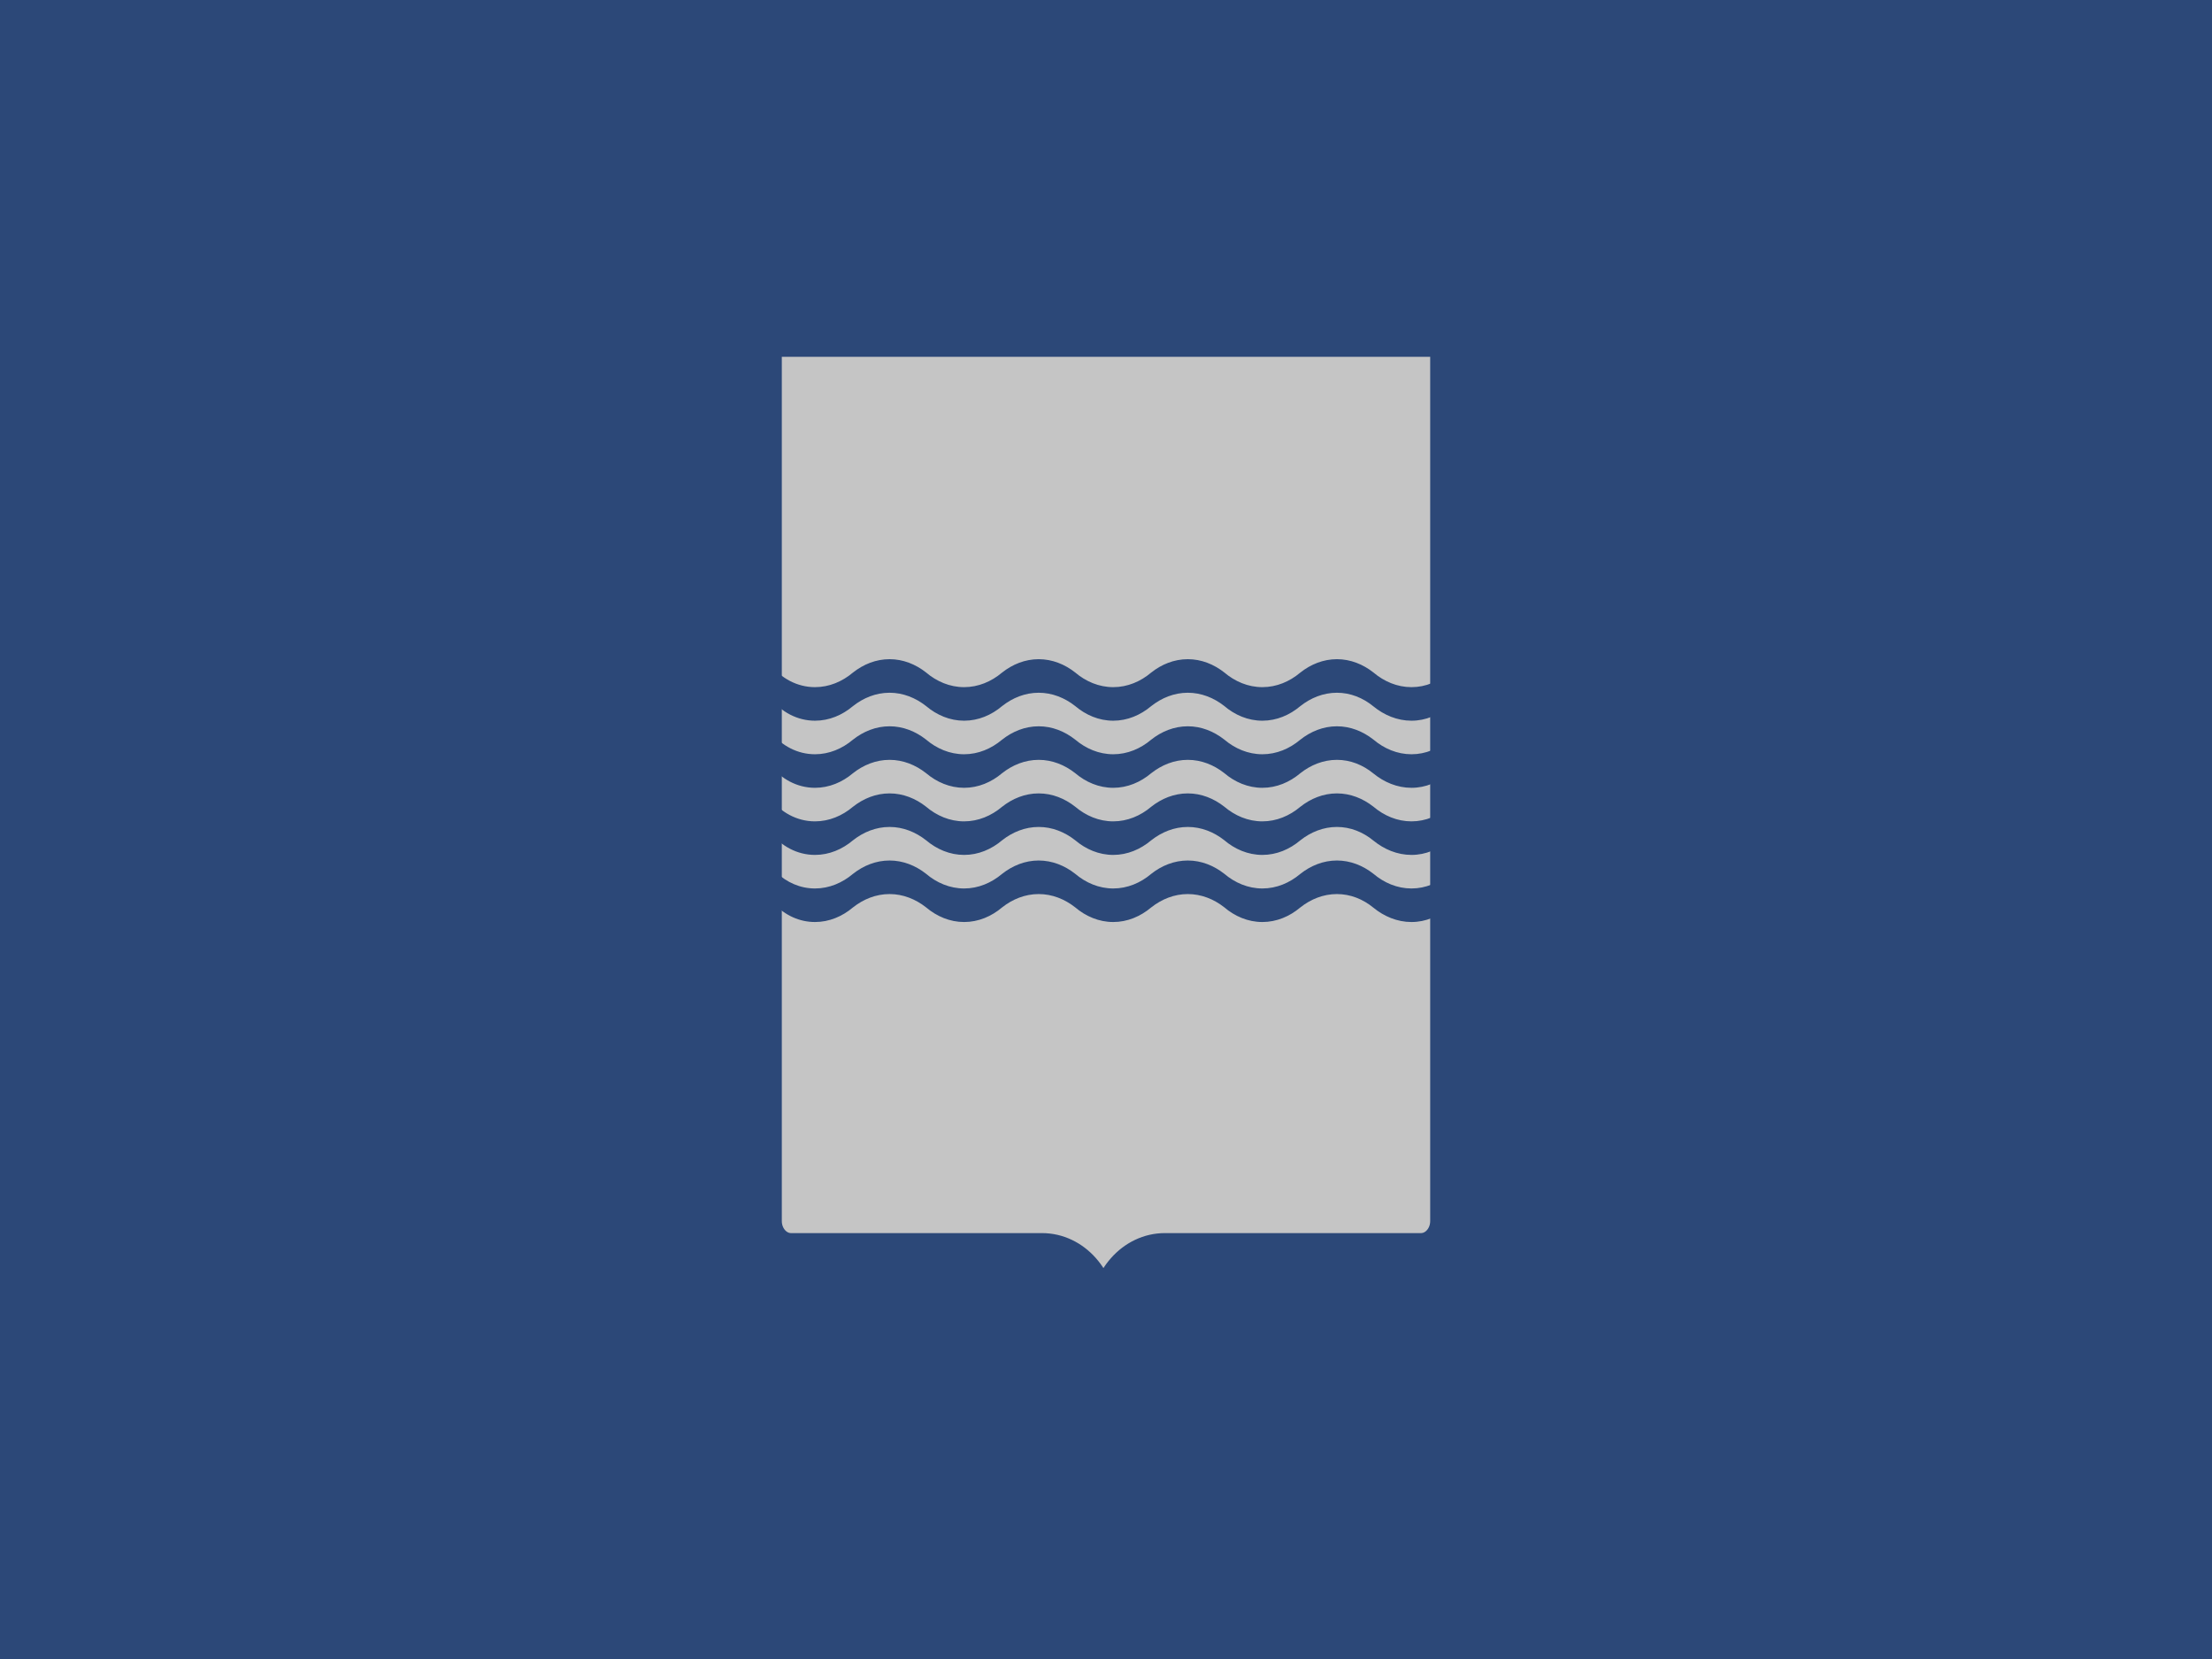 <?xml version="1.0" encoding="utf-8"?>
<svg viewBox="0 0 640 480" xmlns="http://www.w3.org/2000/svg">
  <rect style="fill:#2c4878;fill-opacity:1;fill-rule:evenodd;stroke:none" id="rect2988" width="640" height="480"/>
  <path style="fill:#c5c5c5;fill-opacity:1;stroke:none" d="M 418.311 350.388 C 418.311 354.528 415.326 357.884 411.643 357.884 C 386.947 357.884 362.251 357.884 337.554 357.884 C 327.734 357.884 319.773 366.834 319.773 377.874 C 319.773 366.834 311.812 357.884 301.991 357.884 C 278.646 357.884 251.254 357.884 229.384 357.884 C 225.701 357.884 222.716 354.528 222.716 350.388 L 222.716 96.346 L 418.311 96.346 L 418.311 350.388 Z" id="path3788-7-4-1-7"/>
  <path style="fill:none;stroke:#2c4878;stroke-width:8;stroke-linecap:butt;stroke-linejoin:miter;stroke-miterlimit:4;stroke-opacity:1;stroke-dasharray:none;stroke-dashoffset:0" d="M 417.798 353.277 C 417.798 357.417 414.812 360.773 411.13 360.773 C 386.433 360.773 361.737 360.773 337.041 360.773 C 327.22 360.773 319.259 369.723 319.259 380.764 C 319.259 369.723 311.298 360.773 301.478 360.773 C 278.133 360.774 250.74 360.773 228.87 360.773 C 225.188 360.773 222.202 357.417 222.202 353.277 L 222.202 99.235 L 417.798 99.235 L 417.798 353.277 Z" id="path3788-7-4-7"/>
  <path id="path4208-9" d="M 419.275 252.708 C 416.305 255.429 412.515 257.061 408.386 257.061 C 404.254 257.061 400.461 255.427 397.361 252.805 C 394.336 250.436 390.726 248.971 386.813 248.971 C 382.851 248.971 379.201 250.472 376.191 252.869 C 373.13 255.442 369.353 257.061 365.239 257.061 C 361.1 257.061 357.3 255.421 354.201 252.793 C 351.182 250.433 347.576 248.971 343.666 248.971 C 339.703 248.971 336.052 250.474 333.064 252.851 C 330.019 255.427 326.226 257.061 322.093 257.061 C 317.955 257.061 314.157 255.422 311.084 252.818 C 308.082 250.452 304.455 248.971 300.52 248.971 C 296.574 248.971 292.937 250.461 289.915 252.855 C 286.836 255.442 283.059 257.061 278.947 257.061 C 274.787 257.061 270.971 255.405 267.892 252.777 C 264.898 250.436 261.288 248.971 257.374 248.971 C 253.432 248.971 249.799 250.457 246.783 252.842 C 243.705 255.436 239.922 257.061 235.801 257.061 C 231.521 257.061 227.605 255.308 224.589 252.406 L 224.121 261.646 C 227.194 264.827 231.296 266.768 235.801 266.768 C 239.923 266.768 243.707 265.143 246.773 262.559 C 249.78 260.173 253.422 258.679 257.374 258.679 C 261.291 258.679 264.903 260.147 267.931 262.521 C 271.032 265.139 274.821 266.768 278.947 266.768 C 283.083 266.768 286.879 265.132 289.942 262.538 C 292.94 260.167 296.576 258.679 300.52 258.679 C 304.445 258.679 308.064 260.153 311.067 262.511 C 314.146 265.125 317.949 266.768 322.093 266.768 C 326.206 266.768 329.983 265.15 333.079 262.547 C 336.111 260.157 339.735 258.679 343.666 258.679 C 347.581 258.679 351.191 260.145 354.175 262.476 C 357.246 265.105 361.07 266.768 365.239 266.768 C 369.366 266.768 373.155 265.139 376.223 262.549 C 379.229 260.169 382.866 258.679 386.813 258.679 C 390.729 258.679 394.341 260.146 397.384 262.633 C 400.428 265.121 404.235 266.768 408.386 266.768 C 412.509 266.768 416.295 265.142 419.263 262.427 L 419.275 252.708 Z" style="fill:#2c4878;fill-opacity:1;stroke:none"/>
  <path id="path4210-3" d="M 419.275 233.293 C 416.305 236.014 412.515 237.645 408.386 237.645 C 404.254 237.645 400.461 236.011 397.361 233.389 C 394.336 231.021 390.726 229.555 386.813 229.555 C 382.851 229.555 379.201 231.057 376.191 233.453 C 373.13 236.026 369.353 237.645 365.239 237.645 C 361.1 237.645 357.3 236.005 354.201 233.377 C 351.182 231.018 347.576 229.555 343.666 229.555 C 339.703 229.555 336.052 231.058 333.064 233.435 C 330.019 236.011 326.226 237.645 322.093 237.645 C 317.955 237.645 314.157 236.006 311.084 233.402 C 308.082 231.036 304.455 229.555 300.52 229.555 C 296.574 229.555 292.937 231.045 289.915 233.439 C 286.836 236.027 283.059 237.645 278.947 237.645 C 274.787 237.645 270.971 235.989 267.892 233.361 C 264.898 231.021 261.288 229.555 257.374 229.555 C 253.432 229.555 249.799 231.042 246.783 233.426 C 243.705 236.02 239.922 237.645 235.801 237.645 C 230.493 237.645 225.745 234.949 222.579 230.708 L 222.82 240.732 C 225.983 244.79 230.626 247.353 235.801 247.353 C 239.923 247.353 243.707 245.727 246.773 243.143 C 249.78 240.757 253.422 239.263 257.374 239.263 C 261.291 239.263 264.903 240.731 267.931 243.105 C 271.032 245.723 274.821 247.353 278.947 247.353 C 283.083 247.353 286.879 245.716 289.942 243.122 C 292.94 240.752 296.576 239.263 300.52 239.263 C 304.445 239.263 308.064 240.737 311.067 243.095 C 314.146 245.709 317.949 247.353 322.093 247.353 C 326.206 247.353 329.983 245.734 333.079 243.132 C 336.111 240.741 339.735 239.263 343.666 239.263 C 347.581 239.263 351.191 240.729 354.175 243.06 C 357.246 245.689 361.07 247.353 365.239 247.353 C 369.366 247.353 373.155 245.723 376.223 243.133 C 379.229 240.753 382.866 239.263 386.813 239.263 C 390.729 239.263 394.341 240.731 397.384 243.218 C 400.428 245.705 404.235 247.353 408.386 247.353 C 412.509 247.353 416.295 245.726 419.263 243.011 L 419.275 233.293 Z" style="fill:#2c4878;fill-opacity:1;stroke:none"/>
  <path style="fill:#2c4878;fill-opacity:1;stroke:none" d="M 419.275 213.877 C 416.305 216.598 412.515 218.229 408.386 218.229 C 404.254 218.229 400.461 216.596 397.361 213.973 C 394.336 211.605 390.726 210.139 386.813 210.139 C 382.851 210.139 379.201 211.641 376.191 214.037 C 373.13 216.61 369.353 218.229 365.239 218.229 C 361.1 218.229 357.3 216.589 354.201 213.961 C 351.182 211.602 347.576 210.139 343.666 210.139 C 339.703 210.139 336.052 211.642 333.064 214.019 C 330.019 216.595 326.226 218.229 322.093 218.229 C 317.955 218.229 314.157 216.59 311.084 213.986 C 308.082 211.62 304.455 210.139 300.52 210.139 C 296.574 210.139 292.937 211.629 289.915 214.023 C 286.836 216.611 283.059 218.229 278.947 218.229 C 274.787 218.229 270.971 216.573 267.892 213.945 C 264.898 211.605 261.288 210.139 257.374 210.139 C 253.432 210.139 249.799 211.626 246.783 214.01 C 243.705 216.604 239.922 218.229 235.801 218.229 C 230.747 218.229 226.201 215.785 223.045 211.891 L 222.745 221.22 C 225.91 225.334 230.585 227.937 235.801 227.937 C 239.923 227.937 243.707 226.311 246.773 223.727 C 249.78 221.342 253.422 219.847 257.374 219.847 C 261.291 219.847 264.903 221.315 267.931 223.689 C 271.032 226.308 274.821 227.937 278.947 227.937 C 283.083 227.937 286.879 226.3 289.942 223.706 C 292.94 221.336 296.576 219.847 300.52 219.847 C 304.445 219.847 308.064 221.321 311.067 223.679 C 314.146 226.294 317.949 227.937 322.093 227.937 C 326.206 227.937 329.983 226.318 333.079 223.716 C 336.111 221.326 339.735 219.847 343.666 219.847 C 347.581 219.847 351.191 221.313 354.175 223.645 C 357.246 226.274 361.07 227.937 365.239 227.937 C 369.366 227.937 373.155 226.308 376.223 223.717 C 379.229 221.337 382.866 219.847 386.813 219.847 C 390.729 219.847 394.341 221.315 397.384 223.802 C 400.428 226.289 404.235 227.937 408.386 227.937 C 412.509 227.937 416.295 226.31 419.263 223.596 L 419.275 213.877 Z" id="path3786-8-1-7-3-1"/>
  <path style="fill:#2c4878;fill-opacity:1;stroke:none" d="M 419.275 194.461 C 416.305 197.182 412.515 198.813 408.386 198.813 C 404.254 198.813 400.461 197.18 397.361 194.558 C 394.336 192.189 390.726 190.723 386.813 190.723 C 382.851 190.723 379.201 192.225 376.191 194.622 C 373.13 197.195 369.353 198.813 365.239 198.813 C 361.1 198.813 357.3 197.174 354.201 194.546 C 351.182 192.186 347.576 190.723 343.666 190.723 C 339.703 190.723 336.052 192.226 333.064 194.604 C 330.019 197.179 326.226 198.813 322.093 198.813 C 317.955 198.813 314.157 197.175 311.084 194.57 C 308.082 192.205 304.455 190.723 300.52 190.723 C 296.574 190.723 292.937 192.213 289.915 194.607 C 286.836 197.195 283.059 198.813 278.947 198.813 C 274.787 198.813 270.971 197.158 267.892 194.529 C 264.898 192.189 261.288 190.723 257.374 190.723 C 253.432 190.723 249.799 192.21 246.783 194.595 C 243.705 197.189 239.922 198.813 235.801 198.813 C 230.627 198.813 225.986 196.252 222.822 192.196 L 222.861 201.953 C 226.023 205.981 230.648 208.521 235.801 208.521 C 239.923 208.521 243.707 206.896 246.773 204.312 C 249.78 201.926 253.422 200.431 257.374 200.431 C 261.291 200.431 264.903 201.899 267.931 204.274 C 271.032 206.892 274.821 208.521 278.947 208.521 C 283.083 208.521 286.879 206.885 289.942 204.291 C 292.94 201.92 296.576 200.431 300.52 200.431 C 304.445 200.431 308.064 201.905 311.067 204.263 C 314.146 206.878 317.949 208.521 322.093 208.521 C 326.206 208.521 329.983 206.903 333.079 204.3 C 336.111 201.91 339.735 200.431 343.666 200.431 C 347.581 200.431 351.191 201.898 354.175 204.229 C 357.246 206.858 361.07 208.521 365.239 208.521 C 369.366 208.521 373.155 206.892 376.223 204.301 C 379.229 201.922 382.866 200.431 386.813 200.431 C 390.729 200.431 394.341 201.899 397.384 204.386 C 400.428 206.873 404.235 208.521 408.386 208.521 C 412.509 208.521 416.295 206.894 419.263 204.18 L 419.275 194.461 Z" id="path3786-8-1-7-2-3-9"/>
</svg>